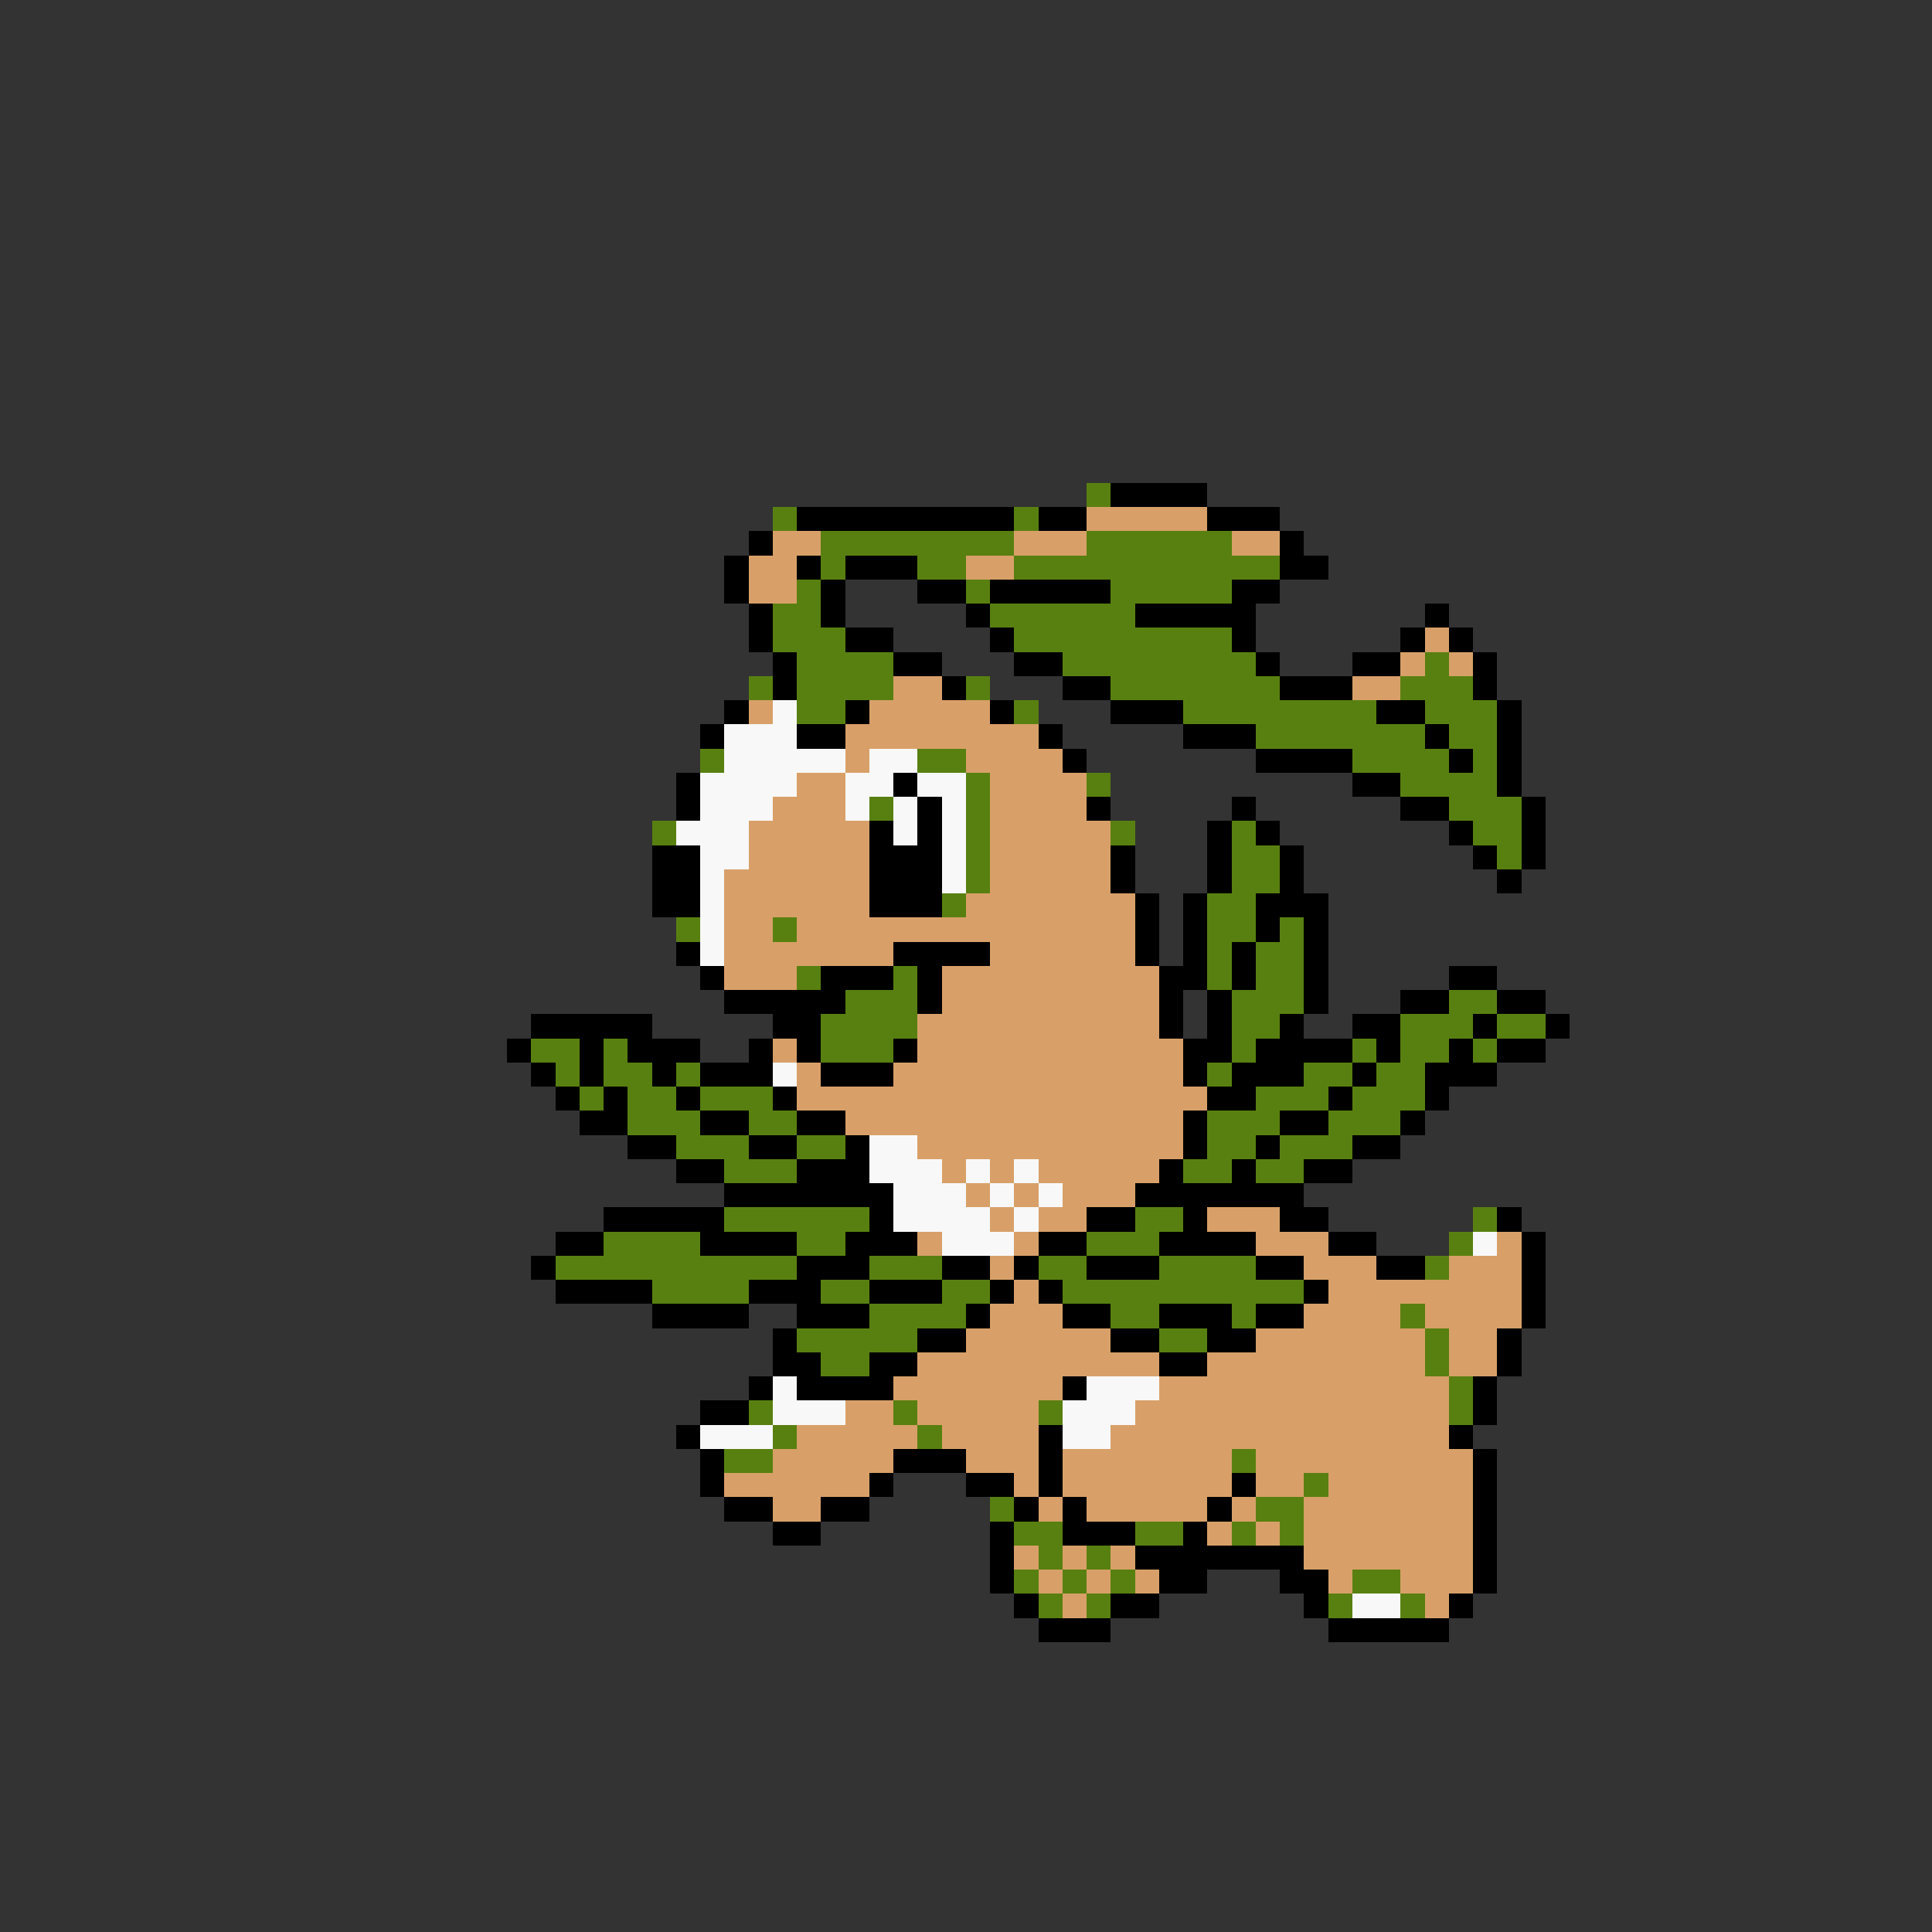 <svg xmlns="http://www.w3.org/2000/svg" viewBox="0 -0.5 80 80" shape-rendering="crispEdges">
<rect x="0" y="-0.5" width="80" height="80" fill="#333333" stroke="none"/>
<path stroke="#588010" d="M45 20h1M32 21h1M42 21h1M34 22h8M45 22h6M34 23h1M38 23h2M42 23h11M33 24h1M40 24h1M46 24h5M32 25h2M41 25h6M32 26h3M42 26h9M33 27h4M44 27h8M59 27h1M31 28h1M33 28h4M40 28h1M46 28h7M58 28h3M33 29h2M42 29h1M49 29h8M59 29h3M52 30h7M60 30h2M29 31h1M38 31h2M56 31h4M61 31h1M40 32h1M45 32h1M58 32h4M36 33h1M40 33h1M60 33h3M27 34h1M40 34h1M46 34h1M51 34h1M61 34h2M40 35h1M51 35h2M62 35h1M40 36h1M51 36h2M39 37h1M50 37h2M28 38h1M32 38h1M50 38h2M53 38h1M50 39h1M52 39h2M33 40h1M37 40h1M50 40h1M52 40h2M35 41h3M51 41h3M60 41h2M34 42h4M51 42h2M58 42h3M62 42h2M22 43h2M25 43h1M34 43h3M51 43h1M56 43h1M58 43h2M61 43h1M23 44h1M25 44h2M28 44h1M50 44h1M54 44h2M57 44h2M24 45h1M26 45h2M29 45h3M52 45h3M56 45h3M26 46h3M31 46h2M50 46h3M55 46h3M28 47h3M33 47h2M50 47h2M53 47h3M30 48h3M49 48h2M52 48h2M30 50h6M47 50h2M61 50h1M25 51h4M33 51h2M45 51h3M60 51h1M23 52h10M36 52h3M43 52h2M48 52h4M59 52h1M27 53h4M34 53h2M39 53h2M44 53h10M36 54h4M46 54h2M51 54h1M58 54h1M33 55h5M48 55h2M59 55h1M34 56h2M59 56h1M60 57h1M31 58h1M37 58h1M43 58h1M60 58h1M32 59h1M38 59h1M30 60h2M51 60h1M54 61h1M41 62h1M52 62h2M42 63h2M47 63h2M51 63h1M53 63h1M43 64h1M45 64h1M42 65h1M44 65h1M46 65h1M56 65h2M43 66h1M45 66h1M55 66h1M58 66h1" />
<path stroke="#000000" d="M46 20h4M33 21h9M43 21h2M50 21h3M31 22h1M53 22h1M30 23h1M33 23h1M35 23h3M53 23h2M30 24h1M34 24h1M38 24h2M41 24h5M51 24h2M31 25h1M34 25h1M40 25h1M47 25h5M59 25h1M31 26h1M35 26h2M41 26h1M51 26h1M58 26h1M60 26h1M32 27h1M37 27h2M42 27h2M52 27h1M56 27h2M61 27h1M32 28h1M39 28h1M44 28h2M53 28h3M61 28h1M30 29h1M35 29h1M41 29h1M46 29h3M57 29h2M62 29h1M29 30h1M33 30h2M43 30h1M49 30h3M59 30h1M62 30h1M44 31h1M52 31h4M60 31h1M62 31h1M28 32h1M37 32h1M56 32h2M62 32h1M28 33h1M38 33h1M45 33h1M51 33h1M58 33h2M63 33h1M36 34h1M38 34h1M50 34h1M52 34h1M60 34h1M63 34h1M27 35h2M36 35h3M46 35h1M50 35h1M53 35h1M61 35h1M63 35h1M27 36h2M36 36h3M46 36h1M50 36h1M53 36h1M62 36h1M27 37h2M36 37h3M47 37h1M49 37h1M52 37h3M47 38h1M49 38h1M52 38h1M54 38h1M28 39h1M37 39h4M47 39h1M49 39h1M51 39h1M54 39h1M29 40h1M34 40h3M38 40h1M48 40h2M51 40h1M54 40h1M60 40h2M30 41h5M38 41h1M48 41h1M50 41h1M54 41h1M58 41h2M62 41h2M22 42h5M32 42h2M48 42h1M50 42h1M53 42h1M56 42h2M61 42h1M64 42h1M21 43h1M24 43h1M26 43h3M31 43h1M33 43h1M37 43h1M49 43h2M52 43h4M57 43h1M60 43h1M62 43h2M22 44h1M24 44h1M27 44h1M29 44h3M34 44h3M49 44h1M51 44h3M56 44h1M59 44h3M23 45h1M25 45h1M28 45h1M32 45h1M50 45h2M55 45h1M59 45h1M24 46h2M29 46h2M33 46h2M49 46h1M53 46h2M58 46h1M26 47h2M31 47h2M35 47h1M49 47h1M52 47h1M56 47h2M28 48h2M33 48h3M48 48h1M51 48h1M54 48h2M30 49h7M47 49h7M25 50h5M36 50h1M45 50h2M49 50h1M53 50h2M62 50h1M23 51h2M29 51h4M35 51h3M43 51h2M48 51h4M55 51h2M63 51h1M22 52h1M33 52h3M39 52h2M42 52h1M45 52h3M52 52h2M57 52h2M63 52h1M23 53h4M31 53h3M36 53h3M41 53h1M43 53h1M54 53h1M63 53h1M27 54h4M33 54h3M40 54h1M44 54h2M48 54h3M52 54h2M63 54h1M32 55h1M38 55h2M46 55h2M50 55h2M62 55h1M32 56h2M36 56h2M48 56h2M62 56h1M31 57h1M33 57h4M44 57h1M61 57h1M29 58h2M61 58h1M28 59h1M43 59h1M60 59h1M29 60h1M37 60h3M43 60h1M61 60h1M29 61h1M36 61h1M40 61h2M43 61h1M51 61h1M61 61h1M30 62h2M34 62h2M42 62h1M44 62h1M50 62h1M61 62h1M32 63h2M41 63h1M44 63h3M49 63h1M61 63h1M41 64h1M47 64h7M61 64h1M41 65h1M48 65h2M53 65h2M61 65h1M42 66h1M46 66h2M54 66h1M60 66h1M43 67h3M55 67h5" />
<path stroke="#d8a068" d="M45 21h5M32 22h2M42 22h3M51 22h2M31 23h2M40 23h2M31 24h2M59 26h1M58 27h1M60 27h1M37 28h2M56 28h2M31 29h1M36 29h5M35 30h8M35 31h1M40 31h4M33 32h2M41 32h4M32 33h3M41 33h4M31 34h5M41 34h5M31 35h5M41 35h5M30 36h6M41 36h5M30 37h6M40 37h7M30 38h2M33 38h14M30 39h7M41 39h6M30 40h3M39 40h9M39 41h9M38 42h10M32 43h1M38 43h11M33 44h1M37 44h12M33 45h17M35 46h14M38 47h11M39 48h1M41 48h1M43 48h5M40 49h1M42 49h1M44 49h3M41 50h1M43 50h2M50 50h3M38 51h1M42 51h1M52 51h3M62 51h1M41 52h1M54 52h3M60 52h3M42 53h1M55 53h8M41 54h3M54 54h4M59 54h4M40 55h6M52 55h7M60 55h2M38 56h10M50 56h9M60 56h2M37 57h7M48 57h12M35 58h2M38 58h5M47 58h13M33 59h5M39 59h4M46 59h14M32 60h5M40 60h3M44 60h7M52 60h9M30 61h6M42 61h1M44 61h7M52 61h2M55 61h6M32 62h2M43 62h1M45 62h5M51 62h1M54 62h7M50 63h1M52 63h1M54 63h7M42 64h1M44 64h1M46 64h1M54 64h7M43 65h1M45 65h1M47 65h1M55 65h1M58 65h3M44 66h1M59 66h1" />
<path stroke="#f8f8f8" d="M32 29h1M30 30h3M30 31h5M36 31h2M29 32h4M35 32h2M38 32h2M29 33h3M35 33h1M37 33h1M39 33h1M28 34h3M37 34h1M39 34h1M29 35h2M39 35h1M29 36h1M39 36h1M29 37h1M29 38h1M29 39h1M32 44h1M36 47h2M36 48h3M40 48h1M42 48h1M37 49h3M41 49h1M43 49h1M37 50h4M42 50h1M39 51h3M61 51h1M32 57h1M45 57h3M32 58h3M44 58h3M29 59h3M44 59h2M56 66h2" />
</svg>